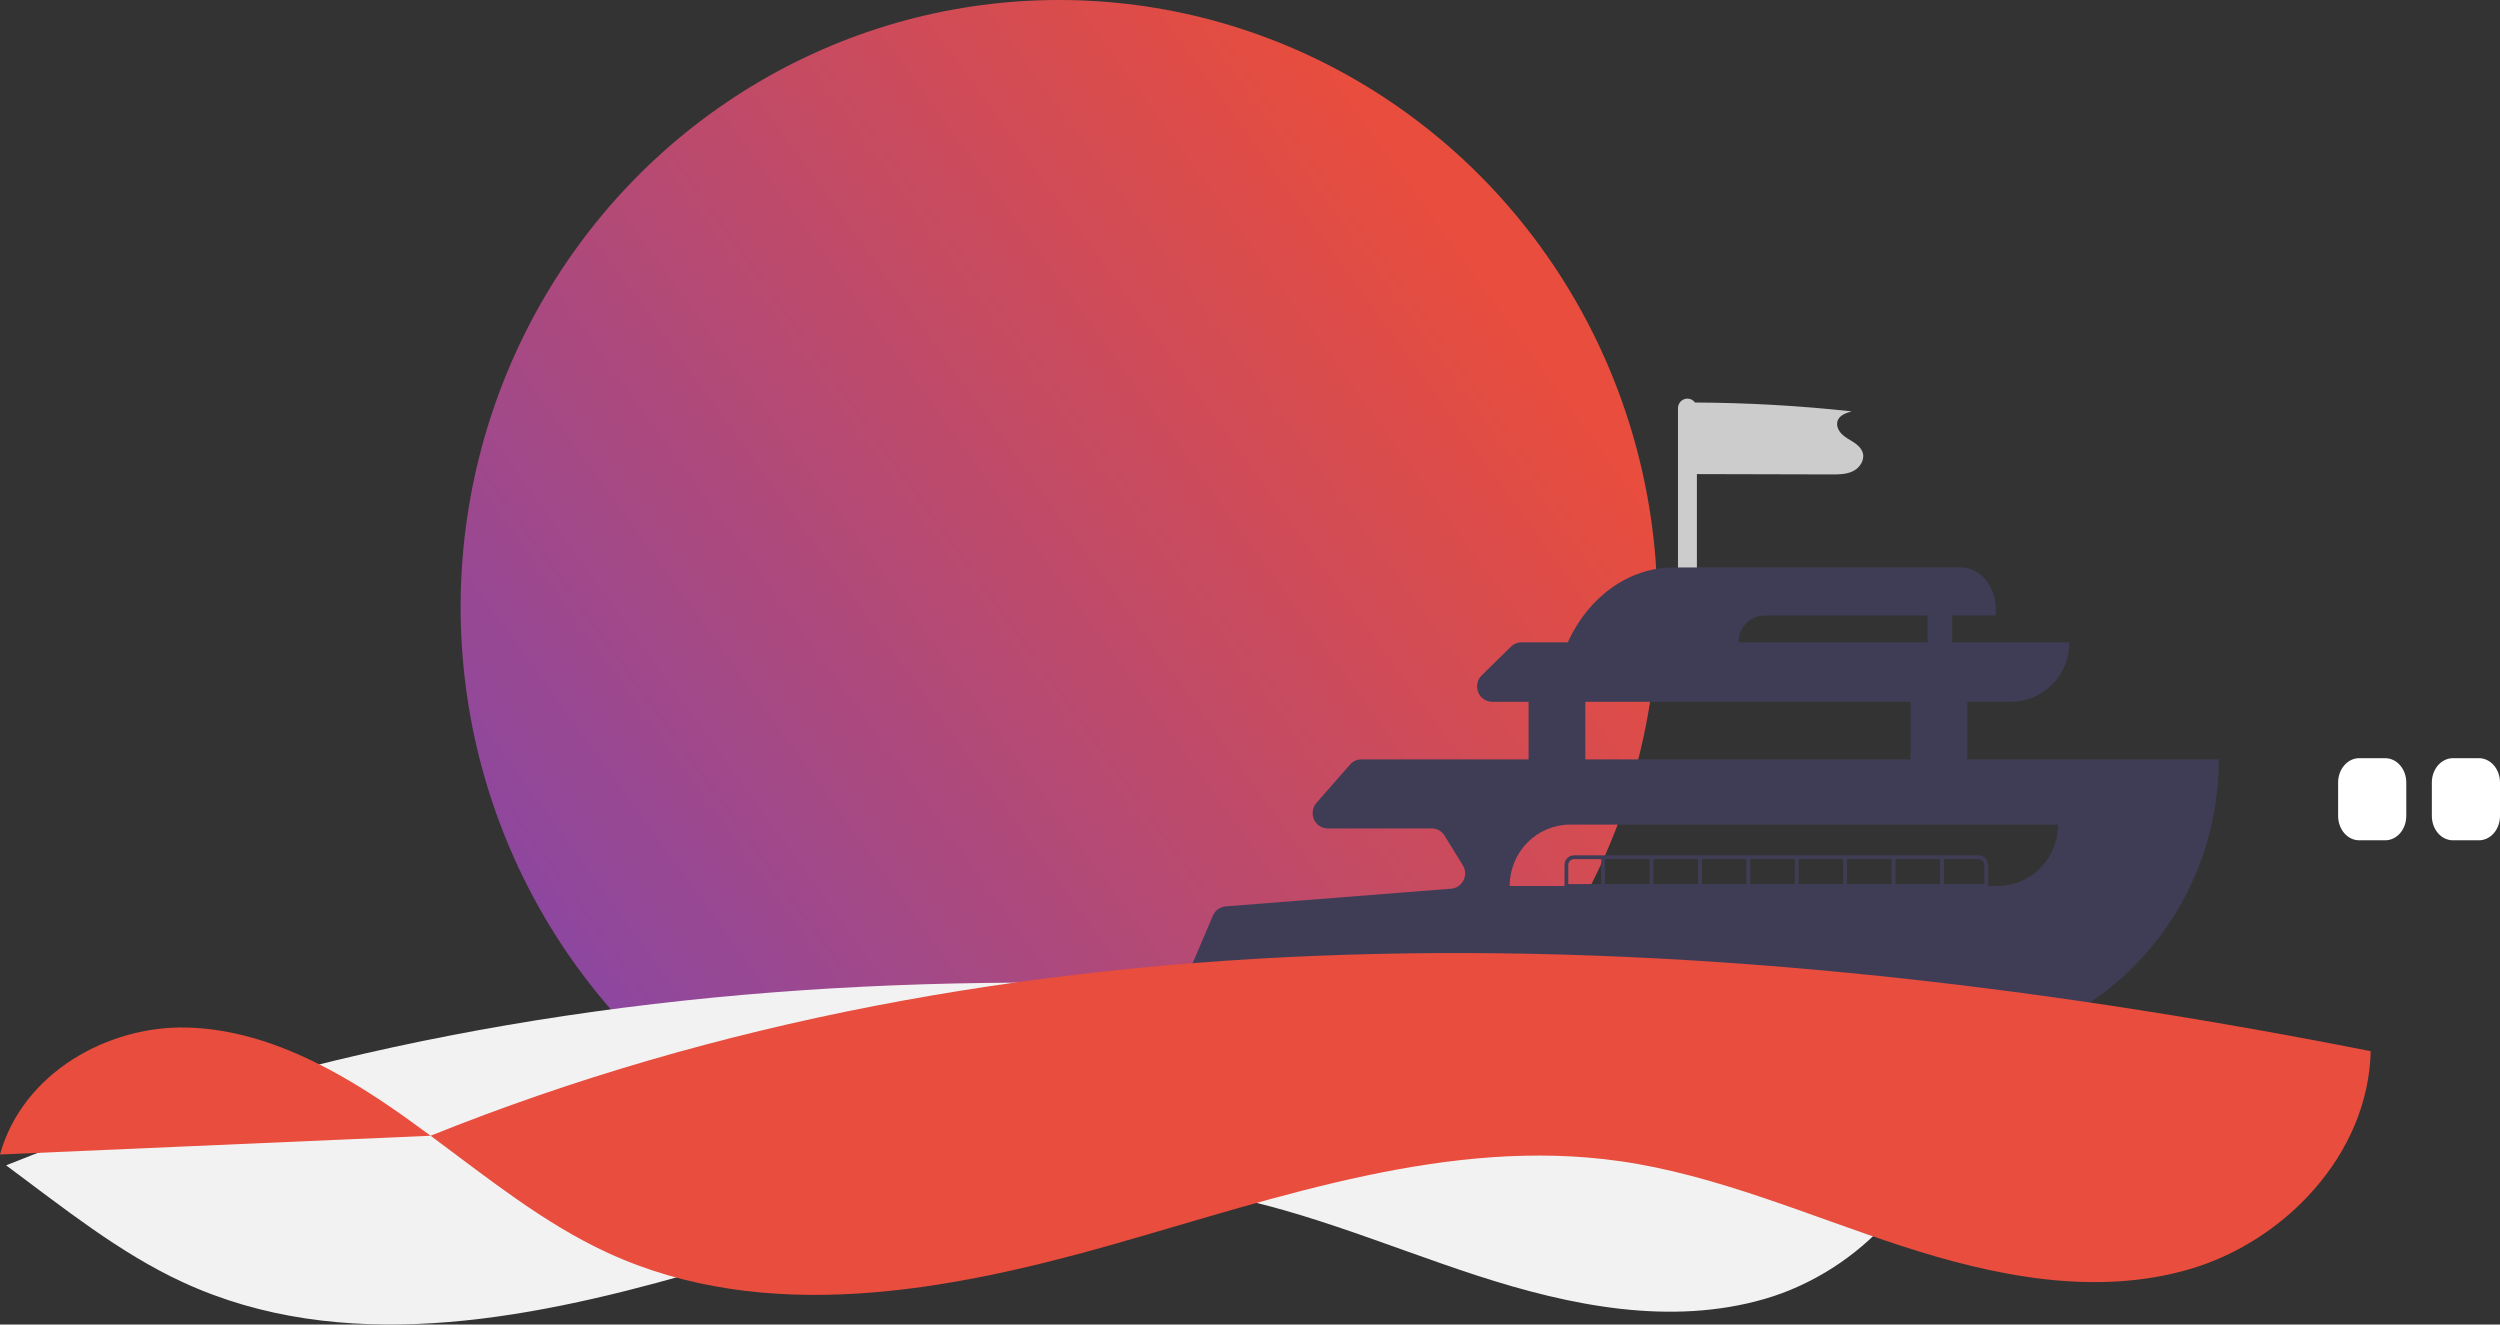 <svg width="604" height="320" viewBox="0 0 604 320" fill="none" xmlns="http://www.w3.org/2000/svg">
<rect x="0" y="0" width="604" height="320" fill="#333333" stroke="none"/>
<ellipse cx="255.857" cy="146.676" rx="144.567" ry="146.676" fill="url(#paint0_linear_174_2282)"/>
<path d="M576.279 203.016H569.969C568.622 203.014 567.331 202.395 566.379 201.294C565.427 200.193 564.892 198.7 564.89 197.143V189.051C564.892 187.493 565.427 186.001 566.379 184.899C567.331 183.798 568.622 183.179 569.969 183.177H576.279C577.626 183.179 578.916 183.798 579.868 184.899C580.82 186.001 581.356 187.493 581.357 189.051V197.143C581.356 198.7 580.82 200.193 579.868 201.294C578.916 202.395 577.625 203.014 576.279 203.016Z" fill="white"/>
<path d="M598.922 203.016H592.611C591.265 203.014 589.974 202.395 589.022 201.294C588.07 200.193 587.534 198.7 587.533 197.143V189.051C587.534 187.493 588.07 186.001 589.022 184.899C589.974 183.798 591.265 183.179 592.611 183.177H598.922C600.268 183.179 601.559 183.798 602.511 184.899C603.463 186.001 603.999 187.493 604 189.051V197.143C603.999 198.7 603.463 200.193 602.511 201.294C601.559 202.395 600.268 203.014 598.922 203.016Z" fill="white"/>
<g clip-path="url(#clip0_174_2282)">
<path d="M450.077 109.528C449.789 108.378 448.849 107.518 447.87 106.87C446.891 106.222 445.813 105.701 444.976 104.871C444.14 104.042 443.578 102.781 443.966 101.662C444.438 100.302 446.01 99.758 447.385 99.392C434.804 98.019 422.163 97.304 409.51 97.248C409.225 96.856 408.825 96.565 408.368 96.417C407.91 96.269 407.418 96.272 406.962 96.425C406.506 96.578 406.109 96.873 405.829 97.268C405.548 97.664 405.397 98.139 405.399 98.626V139.885H409.968V114.541C420.82 114.567 431.673 114.594 442.525 114.621C444.282 114.625 446.111 114.614 447.69 113.833C449.27 113.052 450.511 111.256 450.077 109.528Z" fill="#CCCCCC"/>
<path d="M475.304 183.463V169.555H485.813C487.673 169.555 489.515 169.183 491.233 168.461C492.952 167.739 494.513 166.68 495.828 165.346C497.143 164.011 498.187 162.427 498.899 160.684C499.61 158.94 499.977 157.071 499.977 155.184L420.019 155.184C420.019 153.463 420.693 151.812 421.893 150.595C423.093 149.377 424.72 148.694 426.416 148.694H482.158V147.08C482.158 141.57 478.399 137.104 473.761 137.104H404.291C393.591 137.104 383.816 144.097 378.773 155.184H367.586C366.636 155.184 365.724 155.559 365.042 156.229L357.968 163.183C357.445 163.696 357.085 164.357 356.935 165.08C356.784 165.802 356.85 166.554 357.123 167.238C357.396 167.923 357.865 168.509 358.468 168.922C359.072 169.335 359.783 169.555 360.511 169.555H369.304V183.463H328.911C328.394 183.463 327.884 183.574 327.413 183.788C326.942 184.003 326.521 184.316 326.179 184.707L318.056 193.979C317.588 194.514 317.282 195.174 317.175 195.881C317.068 196.587 317.165 197.31 317.453 197.962C317.742 198.615 318.21 199.168 318.802 199.557C319.394 199.945 320.083 200.152 320.788 200.152H345.909C346.529 200.152 347.138 200.312 347.68 200.616C348.222 200.921 348.679 201.361 349.008 201.894L353.416 209.045C353.75 209.586 353.94 210.205 353.969 210.842C353.997 211.479 353.864 212.113 353.58 212.683C353.297 213.252 352.874 213.738 352.352 214.093C351.83 214.448 351.226 214.661 350.599 214.71L296.113 218.986C295.45 219.039 294.813 219.273 294.272 219.666C293.73 220.058 293.305 220.592 293.04 221.212L281.503 248.284C281.262 248.848 281.164 249.464 281.216 250.076C281.268 250.689 281.47 251.279 281.803 251.792C282.135 252.306 282.589 252.728 283.122 253.02C283.655 253.312 284.252 253.464 284.858 253.464H466.911C471.371 253.466 475.821 253.054 480.207 252.234C512.71 246.149 536.072 216.998 536.072 183.463L475.304 183.463ZM383.011 169.555H461.597V183.463H383.011V169.555ZM497.235 199.225C497.235 201.173 496.857 203.102 496.122 204.902C495.388 206.702 494.311 208.337 492.953 209.715C491.595 211.092 489.984 212.185 488.21 212.93C486.436 213.676 484.535 214.059 482.615 214.059H364.735C364.735 210.125 366.275 206.352 369.017 203.57C371.759 200.788 375.478 199.225 379.355 199.225L497.235 199.225Z" fill="#3F3D56"/>
<path d="M478.046 206.642H380.269C379.664 206.643 379.083 206.887 378.655 207.322C378.227 207.756 377.986 208.345 377.985 208.96V214.523H480.33V208.96C480.329 208.345 480.089 207.756 479.66 207.322C479.232 206.887 478.651 206.643 478.046 206.642V206.642ZM399.459 207.569H410.241V213.596H399.459V207.569ZM398.545 213.596H387.763V207.569H398.545V213.596ZM411.155 207.569H421.937V213.596H411.155V207.569ZM422.851 207.569H433.633V213.596H422.851V207.569ZM434.547 207.569H445.329V213.596H434.547V207.569ZM446.243 207.569H457.025V213.596H446.243V207.569ZM457.939 207.569H468.721V213.596H457.939V207.569ZM378.899 208.96C378.899 208.591 379.044 208.238 379.301 207.977C379.558 207.716 379.906 207.57 380.269 207.569H386.849V213.596H378.899V208.96ZM479.416 213.596H469.635V207.569H478.046C478.409 207.57 478.757 207.716 479.014 207.977C479.271 208.238 479.416 208.591 479.416 208.96V213.596Z" fill="#3F3D56"/>
<path d="M471.649 141.276H465.709V166.31H471.649V141.276Z" fill="#3F3D56"/>
<path d="M362.45 254.855H266.502C266.138 254.855 265.789 254.709 265.532 254.448C265.275 254.187 265.131 253.833 265.131 253.464C265.131 253.096 265.275 252.742 265.532 252.481C265.789 252.22 266.138 252.074 266.502 252.074H362.45C362.814 252.074 363.162 252.22 363.419 252.481C363.677 252.742 363.821 253.096 363.821 253.464C363.821 253.833 363.677 254.187 363.419 254.448C363.162 254.709 362.814 254.855 362.45 254.855V254.855Z" fill="#CCCCCC"/>
<path d="M319.959 263.2H280.209C279.845 263.2 279.496 263.053 279.239 262.792C278.982 262.532 278.838 262.178 278.838 261.809C278.838 261.44 278.982 261.086 279.239 260.826C279.496 260.565 279.845 260.418 280.209 260.418H319.959C320.322 260.418 320.671 260.565 320.928 260.826C321.185 261.086 321.329 261.44 321.329 261.809C321.329 262.178 321.185 262.532 320.928 262.792C320.671 263.053 320.322 263.2 319.959 263.2V263.2Z" fill="#CCCCCC"/>
<path d="M495.408 254.855H399.459C399.096 254.855 398.747 254.709 398.49 254.448C398.233 254.187 398.088 253.833 398.088 253.464C398.088 253.096 398.233 252.742 398.49 252.481C398.747 252.22 399.096 252.074 399.459 252.074H495.408C495.771 252.074 496.12 252.22 496.377 252.481C496.634 252.742 496.778 253.096 496.778 253.464C496.778 253.833 496.634 254.187 496.377 254.448C496.12 254.709 495.771 254.855 495.408 254.855V254.855Z" fill="#CCCCCC"/>
<path d="M436.468 263.2H340.519C340.156 263.2 339.807 263.053 339.55 262.792C339.293 262.532 339.148 262.178 339.148 261.809C339.148 261.44 339.293 261.086 339.55 260.826C339.807 260.565 340.156 260.418 340.519 260.418H436.468C436.831 260.418 437.18 260.565 437.437 260.826C437.694 261.086 437.839 261.44 437.839 261.809C437.839 262.178 437.694 262.532 437.437 262.792C437.18 263.053 436.831 263.2 436.468 263.2V263.2Z" fill="#CCCCCC"/>
<path d="M362.45 270.617H266.502C266.138 270.617 265.79 270.47 265.534 270.209C265.277 269.948 265.133 269.595 265.133 269.226C265.133 268.858 265.277 268.505 265.534 268.244C265.79 267.983 266.138 267.836 266.502 267.836H362.45C362.813 267.836 363.162 267.983 363.418 268.244C363.675 268.505 363.819 268.858 363.819 269.226C363.819 269.595 363.675 269.948 363.418 270.209C363.162 270.47 362.813 270.617 362.45 270.617V270.617Z" fill="#CCCCCC"/>
<path d="M420.02 278.962H380.269C379.906 278.962 379.557 278.815 379.3 278.554C379.043 278.294 378.899 277.94 378.899 277.571C378.899 277.202 379.043 276.848 379.3 276.588C379.557 276.327 379.906 276.18 380.269 276.18H420.02C420.383 276.18 420.732 276.327 420.989 276.588C421.246 276.848 421.39 277.202 421.39 277.571C421.39 277.94 421.246 278.294 420.989 278.554C420.732 278.815 420.383 278.962 420.02 278.962V278.962Z" fill="#CCCCCC"/>
<path d="M334.123 278.962H294.372C294.009 278.962 293.66 278.815 293.403 278.554C293.146 278.294 293.002 277.94 293.002 277.571C293.002 277.202 293.146 276.848 293.403 276.588C293.66 276.327 294.009 276.18 294.372 276.18H334.123C334.486 276.18 334.835 276.327 335.092 276.588C335.349 276.848 335.493 277.202 335.493 277.571C335.493 277.94 335.349 278.294 335.092 278.554C334.835 278.815 334.486 278.962 334.123 278.962V278.962Z" fill="#CCCCCC"/>
<path d="M495.408 270.617H399.459C399.096 270.617 398.747 270.471 398.49 270.21C398.233 269.949 398.088 269.595 398.088 269.226C398.088 268.858 398.233 268.504 398.49 268.243C398.747 267.982 399.096 267.836 399.459 267.836H495.408C495.771 267.836 496.119 267.983 496.376 268.244C496.632 268.505 496.776 268.858 496.776 269.226C496.776 269.595 496.632 269.948 496.376 270.209C496.119 270.47 495.771 270.617 495.408 270.617V270.617Z" fill="#CCCCCC"/>
<path d="M536.529 278.962H440.58C440.216 278.962 439.868 278.815 439.611 278.554C439.354 278.294 439.209 277.94 439.209 277.571C439.209 277.202 439.354 276.848 439.611 276.588C439.868 276.327 440.216 276.18 440.58 276.18H536.529C536.892 276.18 537.241 276.327 537.498 276.588C537.755 276.848 537.899 277.202 537.899 277.571C537.899 277.94 537.755 278.294 537.498 278.554C537.241 278.815 536.892 278.962 536.529 278.962V278.962Z" fill="#CCCCCC"/>
</g>
<path d="M1.475 281.545C15.309 291.781 28.81 302.705 44.224 309.811C82.393 327.407 126.331 319.201 166.492 307.764C206.652 296.328 247.648 281.797 288.839 287.692C312.196 291.034 334.248 300.816 356.794 308.155C379.34 315.493 403.598 320.408 426.345 313.819C449.092 307.23 469.609 286.336 470.204 261.12C298.477 227.133 139.267 226.124 1.475 281.545Z" fill="#F2F2F2"/>
<path d="M45.163 248.252C25.998 247.761 5.453 259.255 0 278.927L104.031 274.394C102.064 272.938 100.087 271.501 98.102 270.081C82.141 258.717 64.327 248.743 45.163 248.252Z" fill="#E84D3D"/>
<path d="M104.031 274.394C117.866 284.63 131.366 295.554 146.781 302.66C184.949 320.256 228.888 312.05 269.048 300.613C309.209 289.177 350.205 274.646 391.396 280.541C414.753 283.883 436.805 293.665 459.35 301.004C481.896 308.343 506.154 313.257 528.901 306.668C551.648 300.079 572.166 279.185 572.761 253.969C401.034 219.982 241.823 218.973 104.031 274.394Z" fill="#E84D3D"/>
<defs>
<linearGradient id="paint0_linear_174_2282" x1="317.481" y1="10.446" x2="-33.827" y2="264.538" gradientUnits="userSpaceOnUse">
<stop stop-color="#E84D3D"/>
<stop offset="1" stop-color="#5944D7"/>
</linearGradient>
<clipPath id="clip0_174_2282">
<rect width="272.768" height="182.654" fill="white" transform="translate(265.131 96.308)"/>
</clipPath>
</defs>
</svg>
